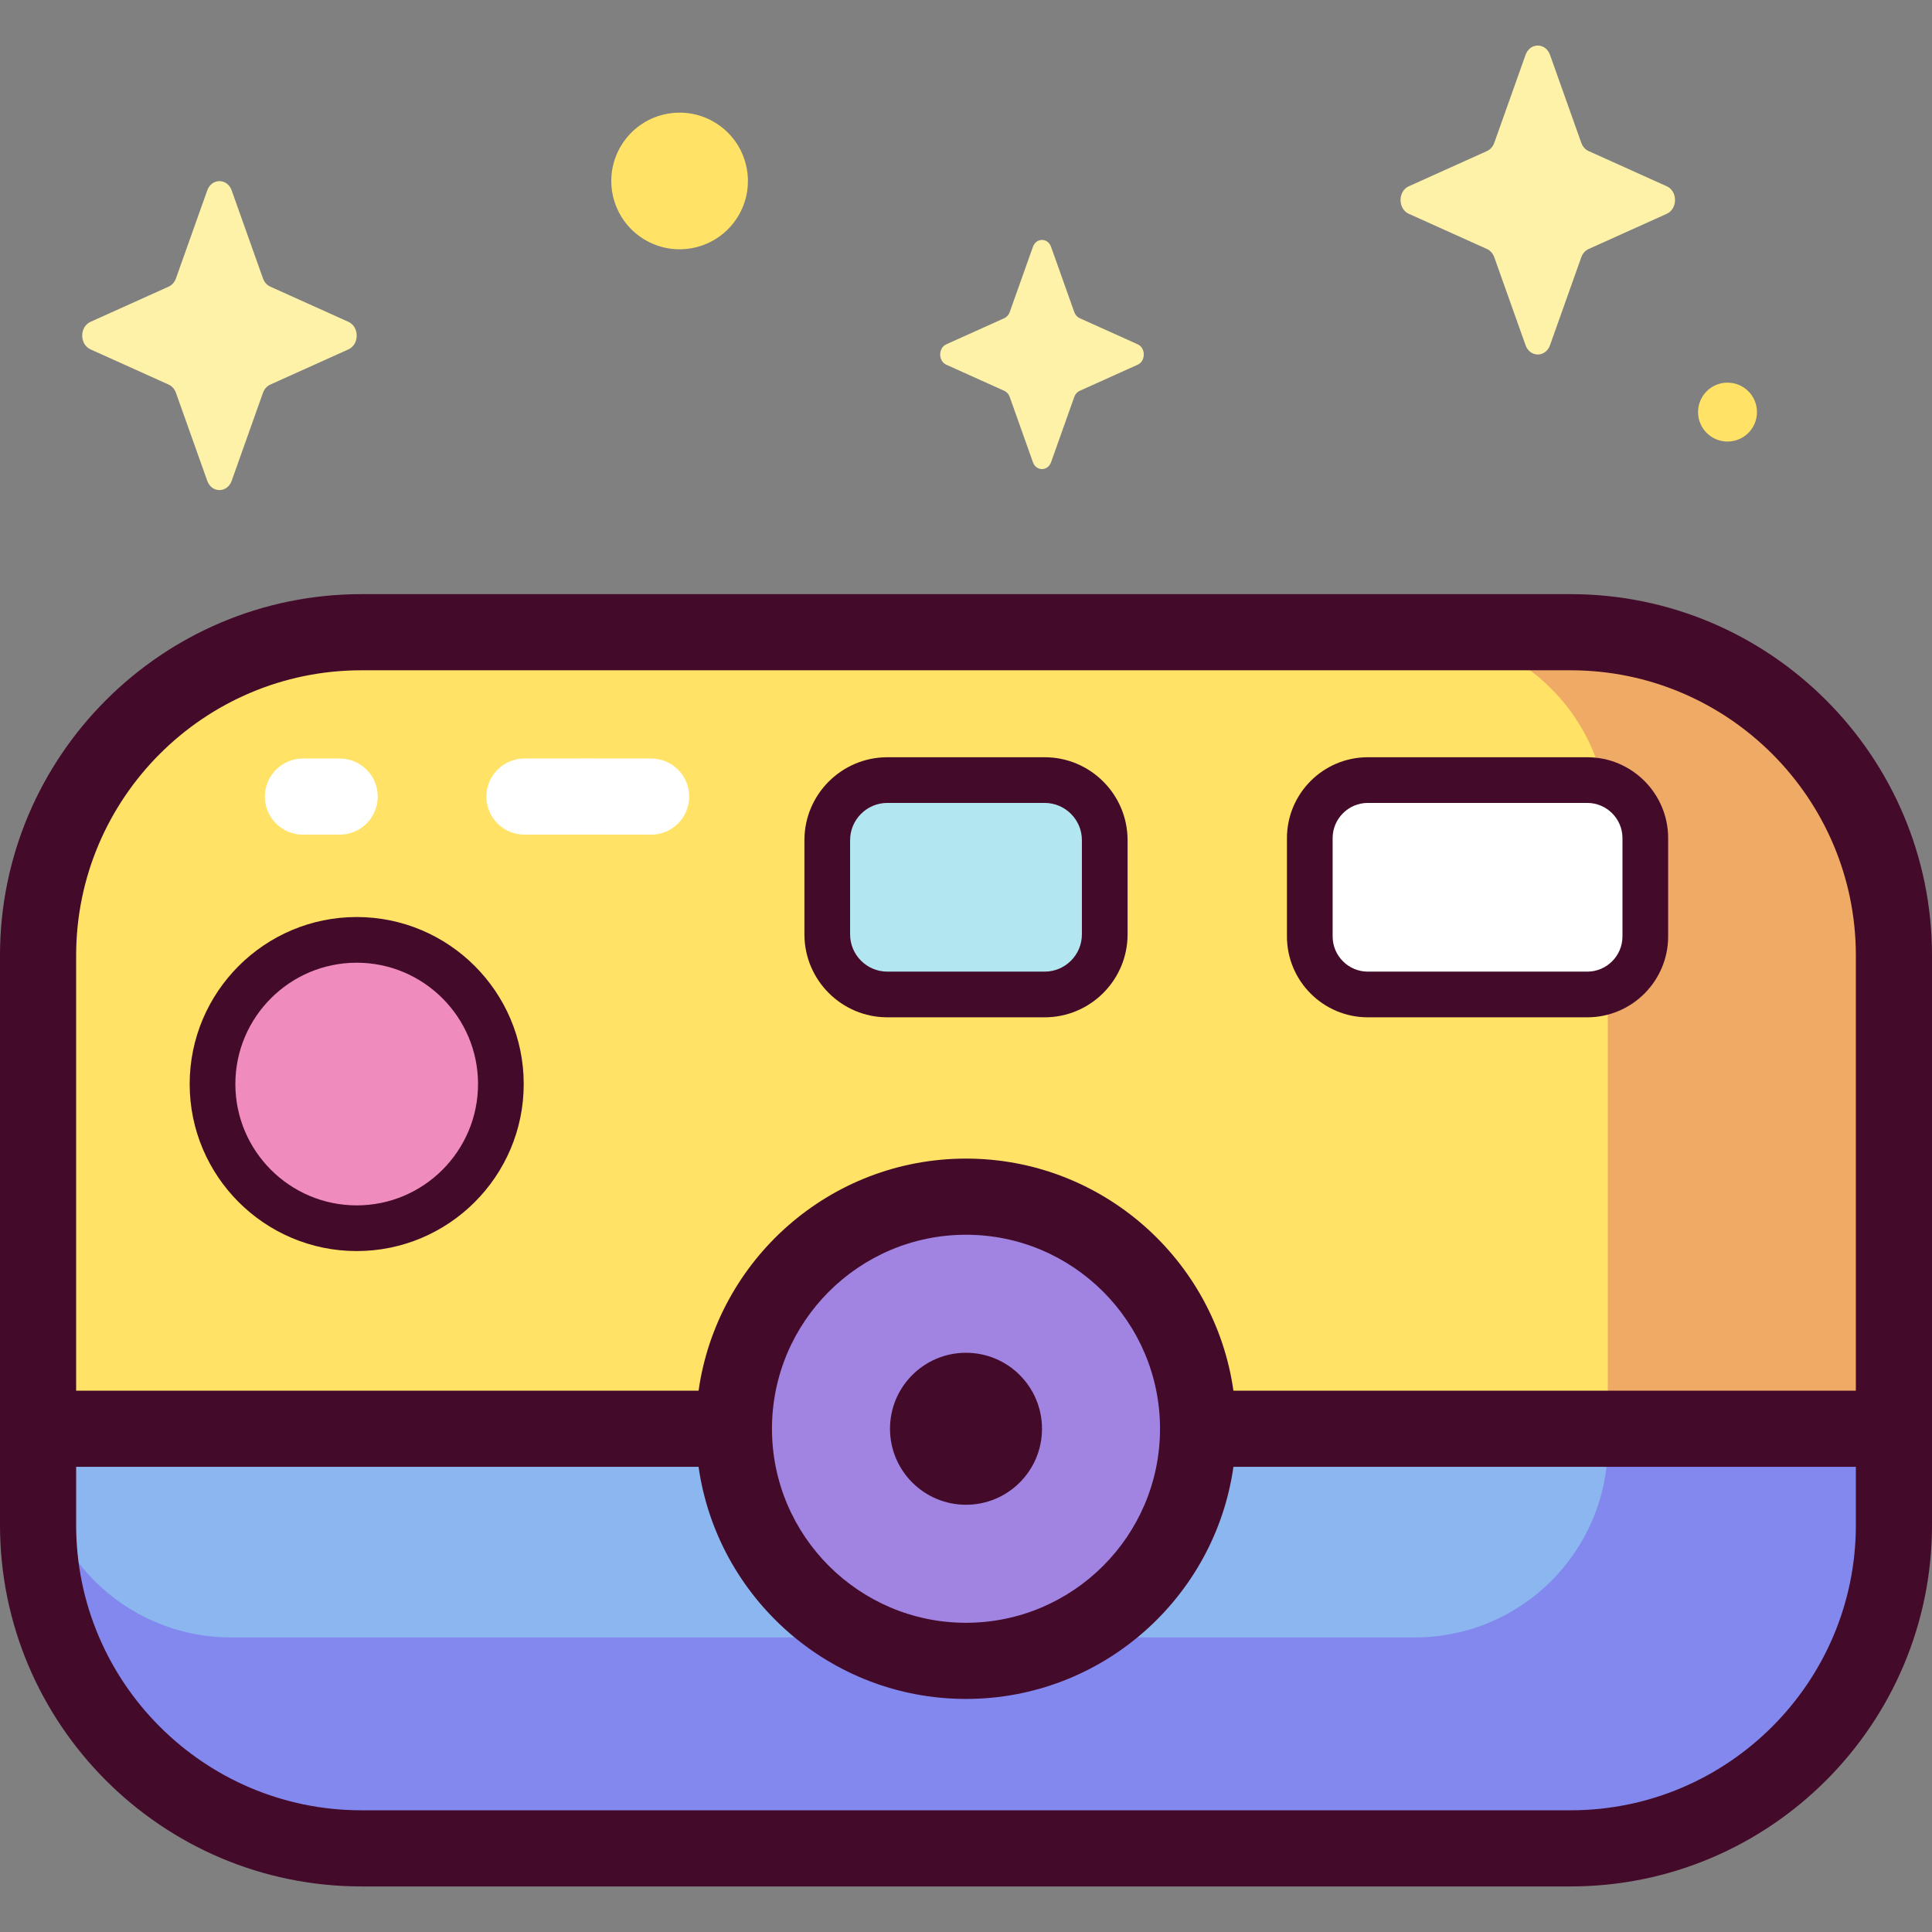 <svg id="Capa_1" enable-background="new 0 0 512 512" height="512" viewBox="0 0 512 512" width="512" xmlns="http://www.w3.org/2000/svg"><rect x="0" y="0" width="512" height="512" fill="#808080" stroke="none"/><g><g><path d="m416.227 489.836h-320.454c-47.322 0-85.684-38.362-85.684-85.684v-150.925c0-47.322 38.362-85.684 85.684-85.684h320.455c47.322 0 85.684 38.362 85.684 85.684v150.925c-.001 47.322-38.363 85.684-85.685 85.684z" fill="#ffe266"/><path d="m416.227 167.544h-41.266c28.234 0 51.122 22.888 51.122 51.121v164.148c0 28.234-22.888 51.122-51.122 51.122h-313.75c-28.234 0-51.122-22.888-51.122-51.122v21.34c0 47.322 38.362 85.684 85.683 85.684h320.455c47.322 0 85.684-38.362 85.684-85.684v-150.926c0-47.322-38.362-85.683-85.684-85.683z" fill="#efaa66"/><ellipse cx="94.529" cy="287.283" fill="#ef8bbd" rx="38.208" ry="38.209" transform="matrix(.928 -.374 .374 .928 -100.564 56.185)"/><path d="m420.636 263.546h-58.141c-8.499 0-15.388-6.889-15.388-15.388v-26.042c0-8.499 6.889-15.388 15.388-15.388h58.141c8.498 0 15.388 6.889 15.388 15.388v26.042c0 8.498-6.889 15.388-15.388 15.388z" fill="#fff"/><path d="m276.836 263.546h-41.672c-8.799 0-15.931-7.133-15.931-15.931v-24.955c0-8.799 7.133-15.931 15.931-15.931h41.672c8.799 0 15.931 7.133 15.931 15.931v24.955c0 8.798-7.133 15.931-15.931 15.931z" fill="#b2e7f1"/><path d="m10.089 378.034v26.119c0 47.321 38.362 85.683 85.684 85.683h320.455c47.322 0 85.684-38.362 85.684-85.683v-26.119z" fill="#8bb6ef"/><path d="m426.083 382.813c0 28.234-22.888 51.122-51.122 51.122h-313.75c-28.234 0-51.122-22.888-51.122-51.122v21.339c0 4.437.337 8.795.987 13.049 6.284 41.128 41.811 72.635 84.696 72.635h320.455c42.885 0 78.412-31.506 84.696-72.635.65-4.254.987-8.612.987-13.049v-26.119h-75.828v4.78z" fill="#8388ef"/><ellipse cx="256" cy="378.638" fill="#a183e2" rx="61.507" ry="61.507" transform="matrix(.707 -.707 .707 .707 -192.757 291.92)"/></g><g><g fill="#440a29"><path d="m416.227 157.455h-320.454c-52.81 0-95.773 42.963-95.773 95.772v150.925c0 52.81 42.963 95.773 95.773 95.773h320.454c52.81 0 95.773-42.964 95.773-95.773v-150.925c0-52.809-42.963-95.772-95.773-95.772zm-320.454 20.178h320.454c41.683 0 75.595 33.911 75.595 75.594v115.322h-164.95c-4.92-34.716-34.819-61.507-70.872-61.507s-65.952 26.791-70.872 61.507h-164.95v-115.322c0-41.683 33.912-75.594 75.595-75.594zm211.645 201.005c0 28.352-23.066 51.418-51.418 51.418s-51.418-23.066-51.418-51.418c0-28.351 23.066-51.417 51.418-51.417s51.418 23.066 51.418 51.417zm108.809 101.109h-320.454c-41.683 0-75.594-33.912-75.594-75.595v-15.424h164.95c4.92 34.716 34.819 61.507 70.872 61.507s65.952-26.791 70.872-61.507h164.95v15.424c-.001 41.683-33.913 75.595-75.596 75.595z"/><path d="m94.529 331.545c24.406 0 44.262-19.856 44.262-44.262s-19.856-44.261-44.262-44.261-44.262 19.855-44.262 44.261 19.856 44.262 44.262 44.262zm0-76.416c17.73 0 32.155 14.424 32.155 32.154 0 17.731-14.424 32.155-32.155 32.155-17.73 0-32.155-14.424-32.155-32.155 0-17.73 14.425-32.154 32.155-32.154z"/><path d="m362.496 269.599h58.14c11.823 0 21.441-9.618 21.441-21.441v-26.042c0-11.823-9.619-21.441-21.441-21.441h-58.14c-11.823 0-21.442 9.618-21.442 21.441v26.042c0 11.823 9.619 21.441 21.442 21.441zm-9.335-47.483c0-5.147 4.187-9.334 9.335-9.334h58.14c5.147 0 9.335 4.187 9.335 9.334v26.042c0 5.147-4.187 9.335-9.335 9.335h-58.14c-5.147 0-9.335-4.187-9.335-9.335z"/><path d="m235.164 269.599h41.672c12.122 0 21.985-9.863 21.985-21.985v-24.954c0-12.123-9.863-21.985-21.985-21.985h-41.672c-12.122 0-21.985 9.862-21.985 21.985v24.954c0 12.123 9.863 21.985 21.985 21.985zm-9.878-46.939c0-5.447 4.431-9.878 9.878-9.878h41.672c5.447 0 9.878 4.432 9.878 9.878v24.954c0 5.447-4.431 9.878-9.878 9.878h-41.672c-5.447 0-9.878-4.432-9.878-9.878z"/><circle cx="256" cy="378.638" r="20.139"/></g><path d="m138.987 221.192c-5.561 0-10.076-4.502-10.089-10.066-.013-5.573 4.494-10.1 10.066-10.113 11.15-.026 22.145-.026 33.615 0 5.572.013 10.079 4.54 10.066 10.112-.012 5.564-4.527 10.066-10.089 10.066-.008 0-.015 0-.023 0-11.438-.026-22.403-.026-33.523 0-.008.001-.015.001-.023.001z" fill="#fff"/><path d="m90.014 221.192h-9.733c-5.572 0-10.089-4.517-10.089-10.089s4.517-10.089 10.089-10.089h9.733c5.572 0 10.089 4.518 10.089 10.089s-4.516 10.089-10.089 10.089z" fill="#fff"/></g><g><g fill="#fef2a8"><path d="m410.77 14.544 8.288 23.304c.355.998 1.057 1.788 1.944 2.188l20.704 9.328c2.925 1.318 2.925 5.978 0 7.296l-20.704 9.328c-.887.399-1.589 1.19-1.944 2.188l-8.288 23.304c-1.171 3.292-5.311 3.292-6.482 0l-8.288-23.304c-.355-.998-1.057-1.788-1.944-2.188l-20.704-9.328c-2.925-1.318-2.925-5.978 0-7.296l20.704-9.328c.887-.4 1.589-1.19 1.944-2.188l8.288-23.304c1.171-3.292 5.311-3.292 6.482 0z"/><path d="m61.4 50.472 8.288 23.304c.355.998 1.057 1.788 1.944 2.188l20.704 9.328c2.925 1.318 2.925 5.978 0 7.296l-20.704 9.328c-.886.399-1.589 1.19-1.944 2.188l-8.288 23.303c-1.171 3.292-5.312 3.292-6.482 0l-8.288-23.304c-.355-.998-1.057-1.788-1.944-2.188l-20.704-9.328c-2.925-1.318-2.925-5.978 0-7.296l20.704-9.328c.886-.399 1.589-1.19 1.944-2.188l8.288-23.304c1.17-3.291 5.311-3.291 6.482.001z"/><path d="m278.543 65.414 6.148 17.286c.263.74.784 1.327 1.442 1.623l15.358 6.919c2.17.978 2.17 4.435 0 5.412l-15.358 6.919c-.658.296-1.179.883-1.442 1.623l-6.148 17.286c-.868 2.442-3.94 2.442-4.808 0l-6.148-17.286c-.263-.74-.784-1.327-1.442-1.623l-15.358-6.919c-2.17-.978-2.17-4.435 0-5.412l15.358-6.919c.658-.296 1.179-.883 1.442-1.623l6.148-17.286c.868-2.442 3.94-2.442 4.808 0z"/></g><ellipse cx="180.061" cy="48.003" fill="#ffe266" rx="18.097" ry="18.097" transform="matrix(.529 -.849 .849 .529 44.095 175.437)"/><path d="m465.615 109.209c0 4.311-3.495 7.806-7.806 7.806s-7.806-3.495-7.806-7.806 3.495-7.806 7.806-7.806 7.806 3.494 7.806 7.806z" fill="#ffe266"/></g></g></svg>